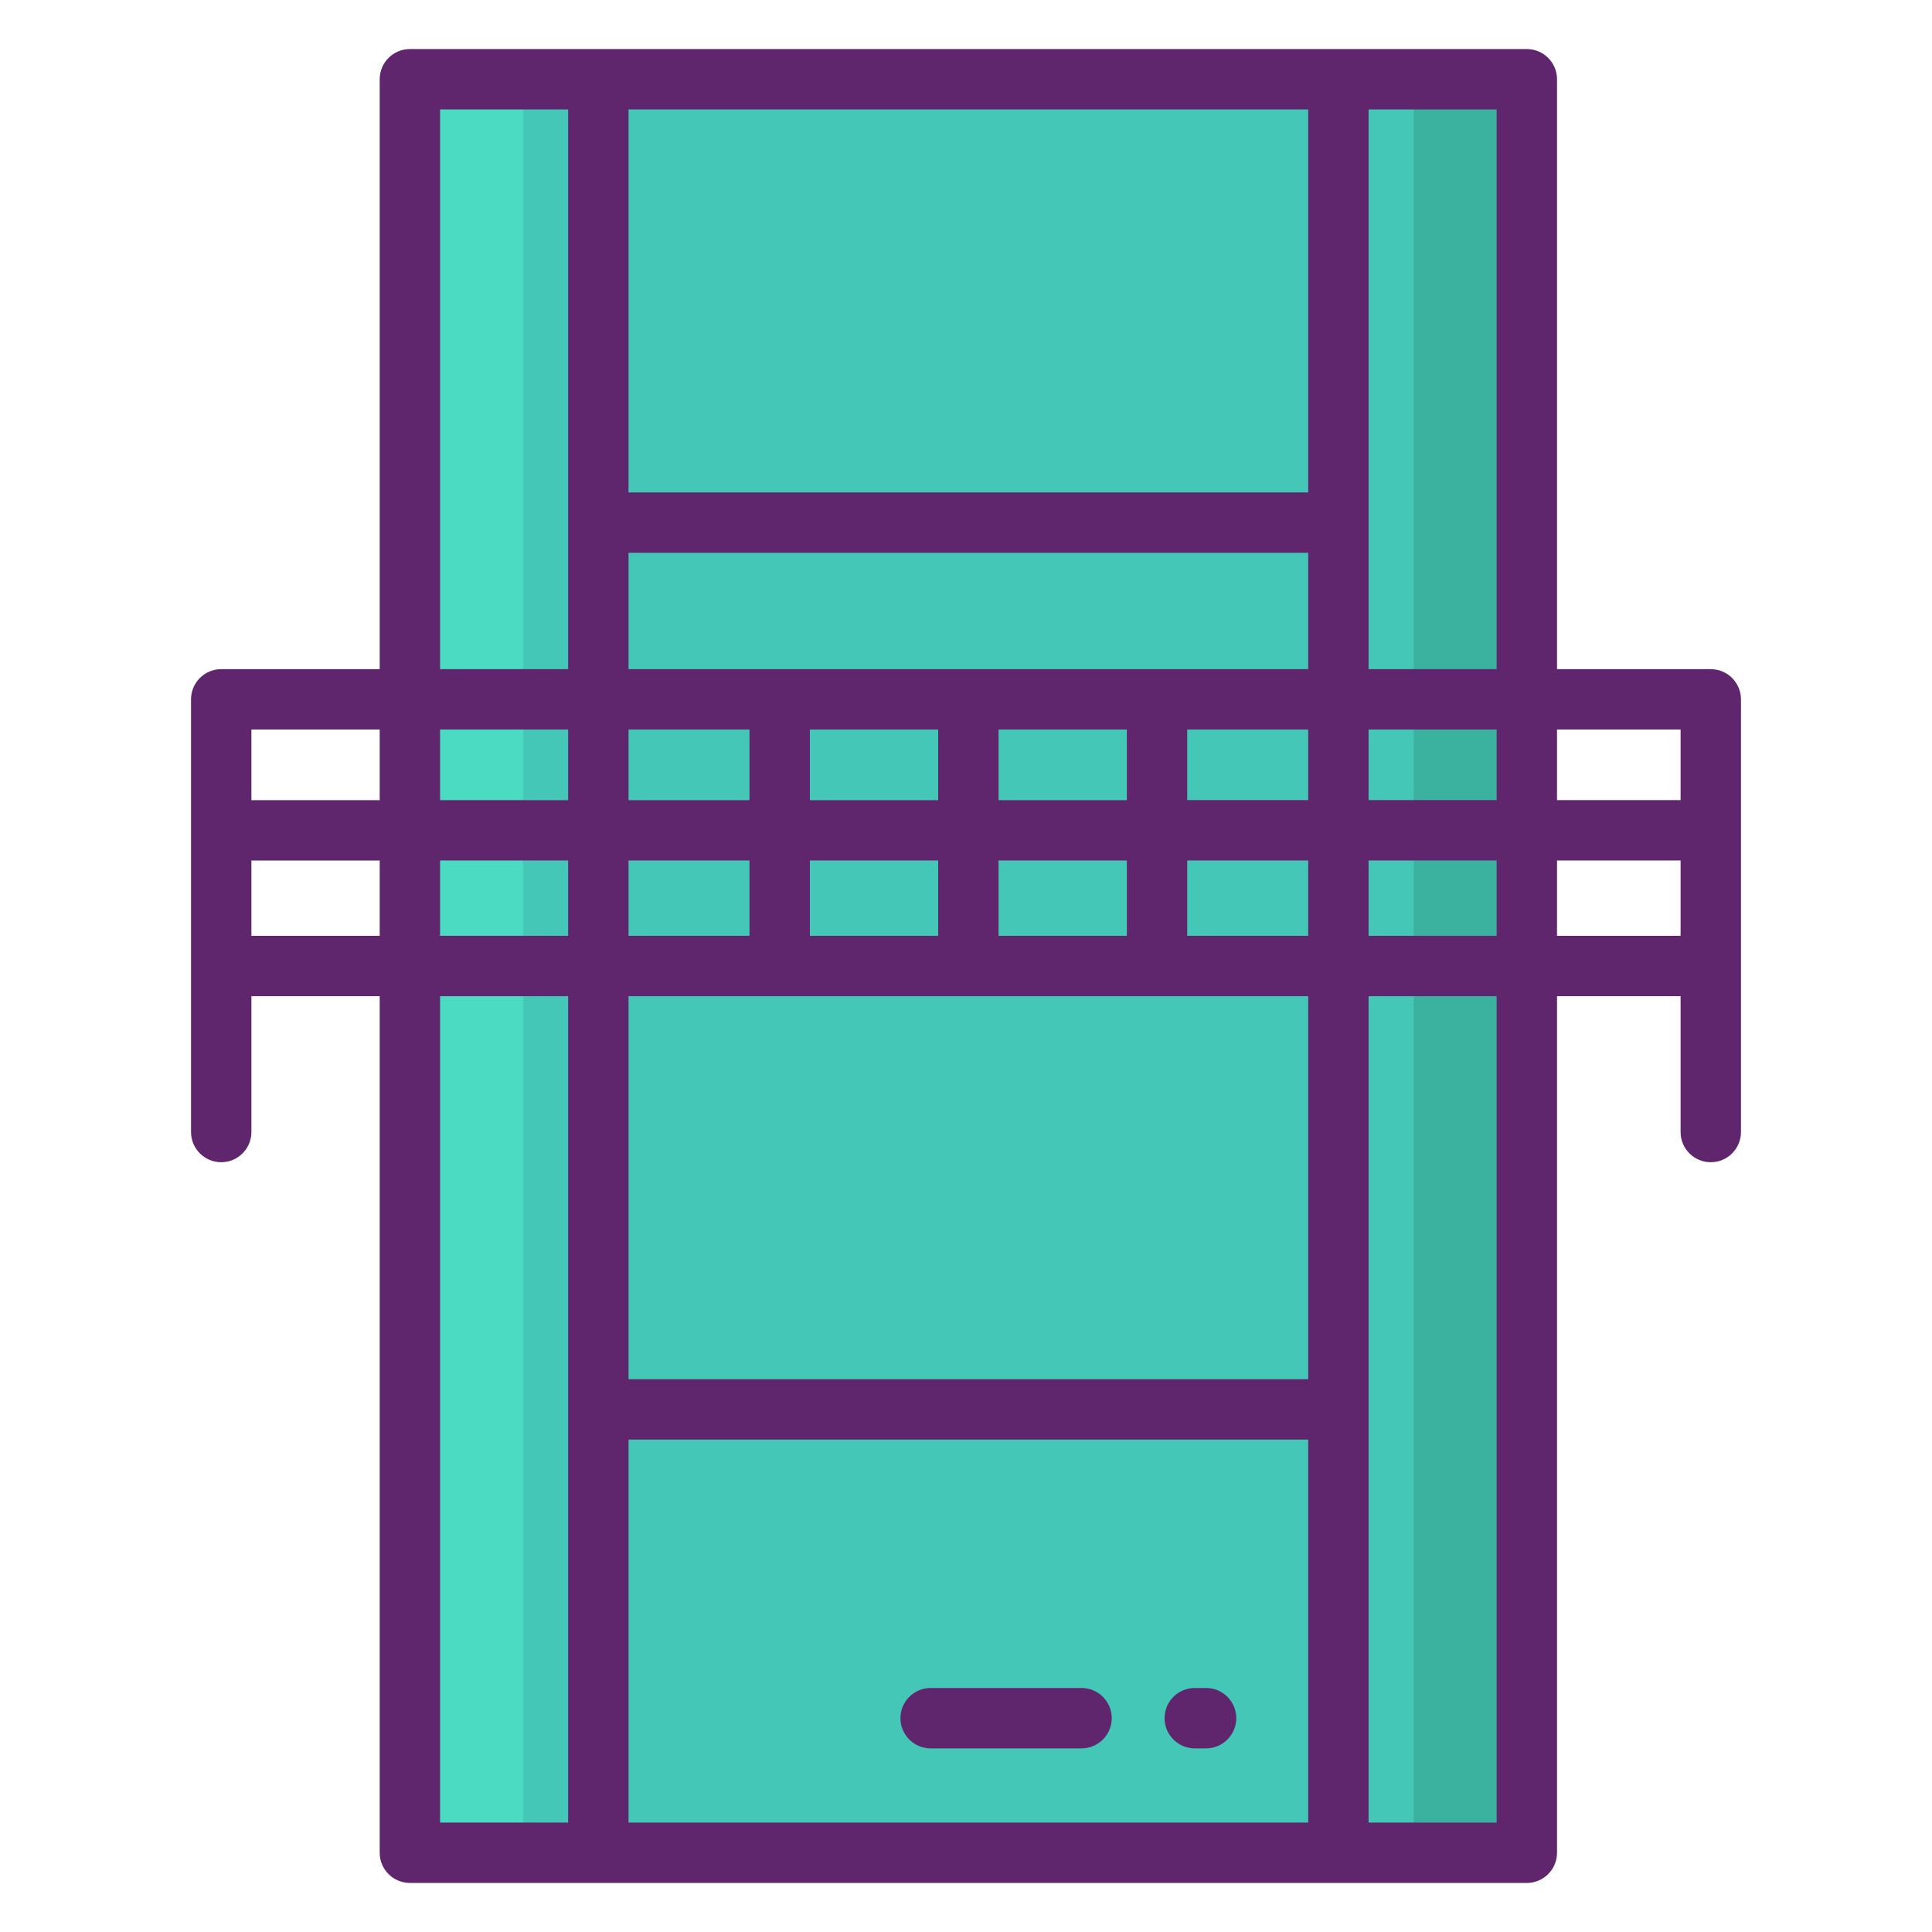 <svg id="Layer_1" enable-background="new 0 0 256 256" height="512" viewBox="0 0 256 256" width="512" xmlns="http://www.w3.org/2000/svg"><g><g><path d="m54.312 10.5h148v235h-148z" fill="#44c7b6"/><path d="m54.312 10.5h15v235h-15z" fill="#4bdbc3"/><path d="m187.312 10.5h15v235h-15z" fill="#3bb2a0"/></g><g fill="#5f266d"><path d="m143.312 223.667h-20c-2.209 0-4 1.791-4 4s1.791 4 4 4h20c2.209 0 4-1.791 4-4s-1.791-4-4-4z"/><path d="m159.812 223.667h-1.5c-2.209 0-4 1.791-4 4s1.791 4 4 4h1.5c2.209 0 4-1.791 4-4s-1.791-4-4-4z"/><path d="m29.312 154c2.209 0 4-1.791 4-4v-18h17v113.5c0 2.209 1.791 4 4 4h148c2.209 0 4-1.791 4-4v-113.5h16.375v18c0 2.209 1.791 4 4 4s4-1.791 4-4v-57.333c0-2.209-1.791-4-4-4h-20.375v-78.167c0-2.209-1.791-4-4-4h-148c-2.209 0-4 1.791-4 4v78.167h-21c-2.209 0-4 1.791-4 4v57.333c0 2.209 1.792 4 4 4zm177-57.333h16.375v9.354h-16.375zm0 17.354h16.375v9.979h-16.375zm-32.968 9.979h-16.031v-9.979h16.031zm0-17.979h-16.031v-9.354h16.031zm8-91.521h16.969v74.167h-16.969zm0 82.167h16.969v9.354h-16.969zm0 17.354h16.969v9.979h-16.969zm0 17.979h16.969v109.5h-16.969zm-98.063-117.5h90.063v50.75h-90.063zm0 58.75h90.063v15.417h-90.063zm49.031 32.771v-9.354h17v9.354zm17 8v9.979h-17v-9.979zm-42-8v-9.354h17v9.354zm17 8v9.979h-17v-9.979zm-41.031-17.354h16.031v9.354h-16.031zm0 17.354h16.031v9.979h-16.031zm0 17.979h90.063v50.75h-90.063zm0 58.75h90.063v50.75h-90.063zm-24.969-176.25h16.969v74.167h-16.969zm0 82.167h16.969v9.354h-16.969zm0 17.354h16.969v9.979h-16.969zm0 17.979h16.969v109.5h-16.969zm-25-35.333h17v9.354h-17zm0 17.354h17v9.979h-17z"/></g></g></svg>
